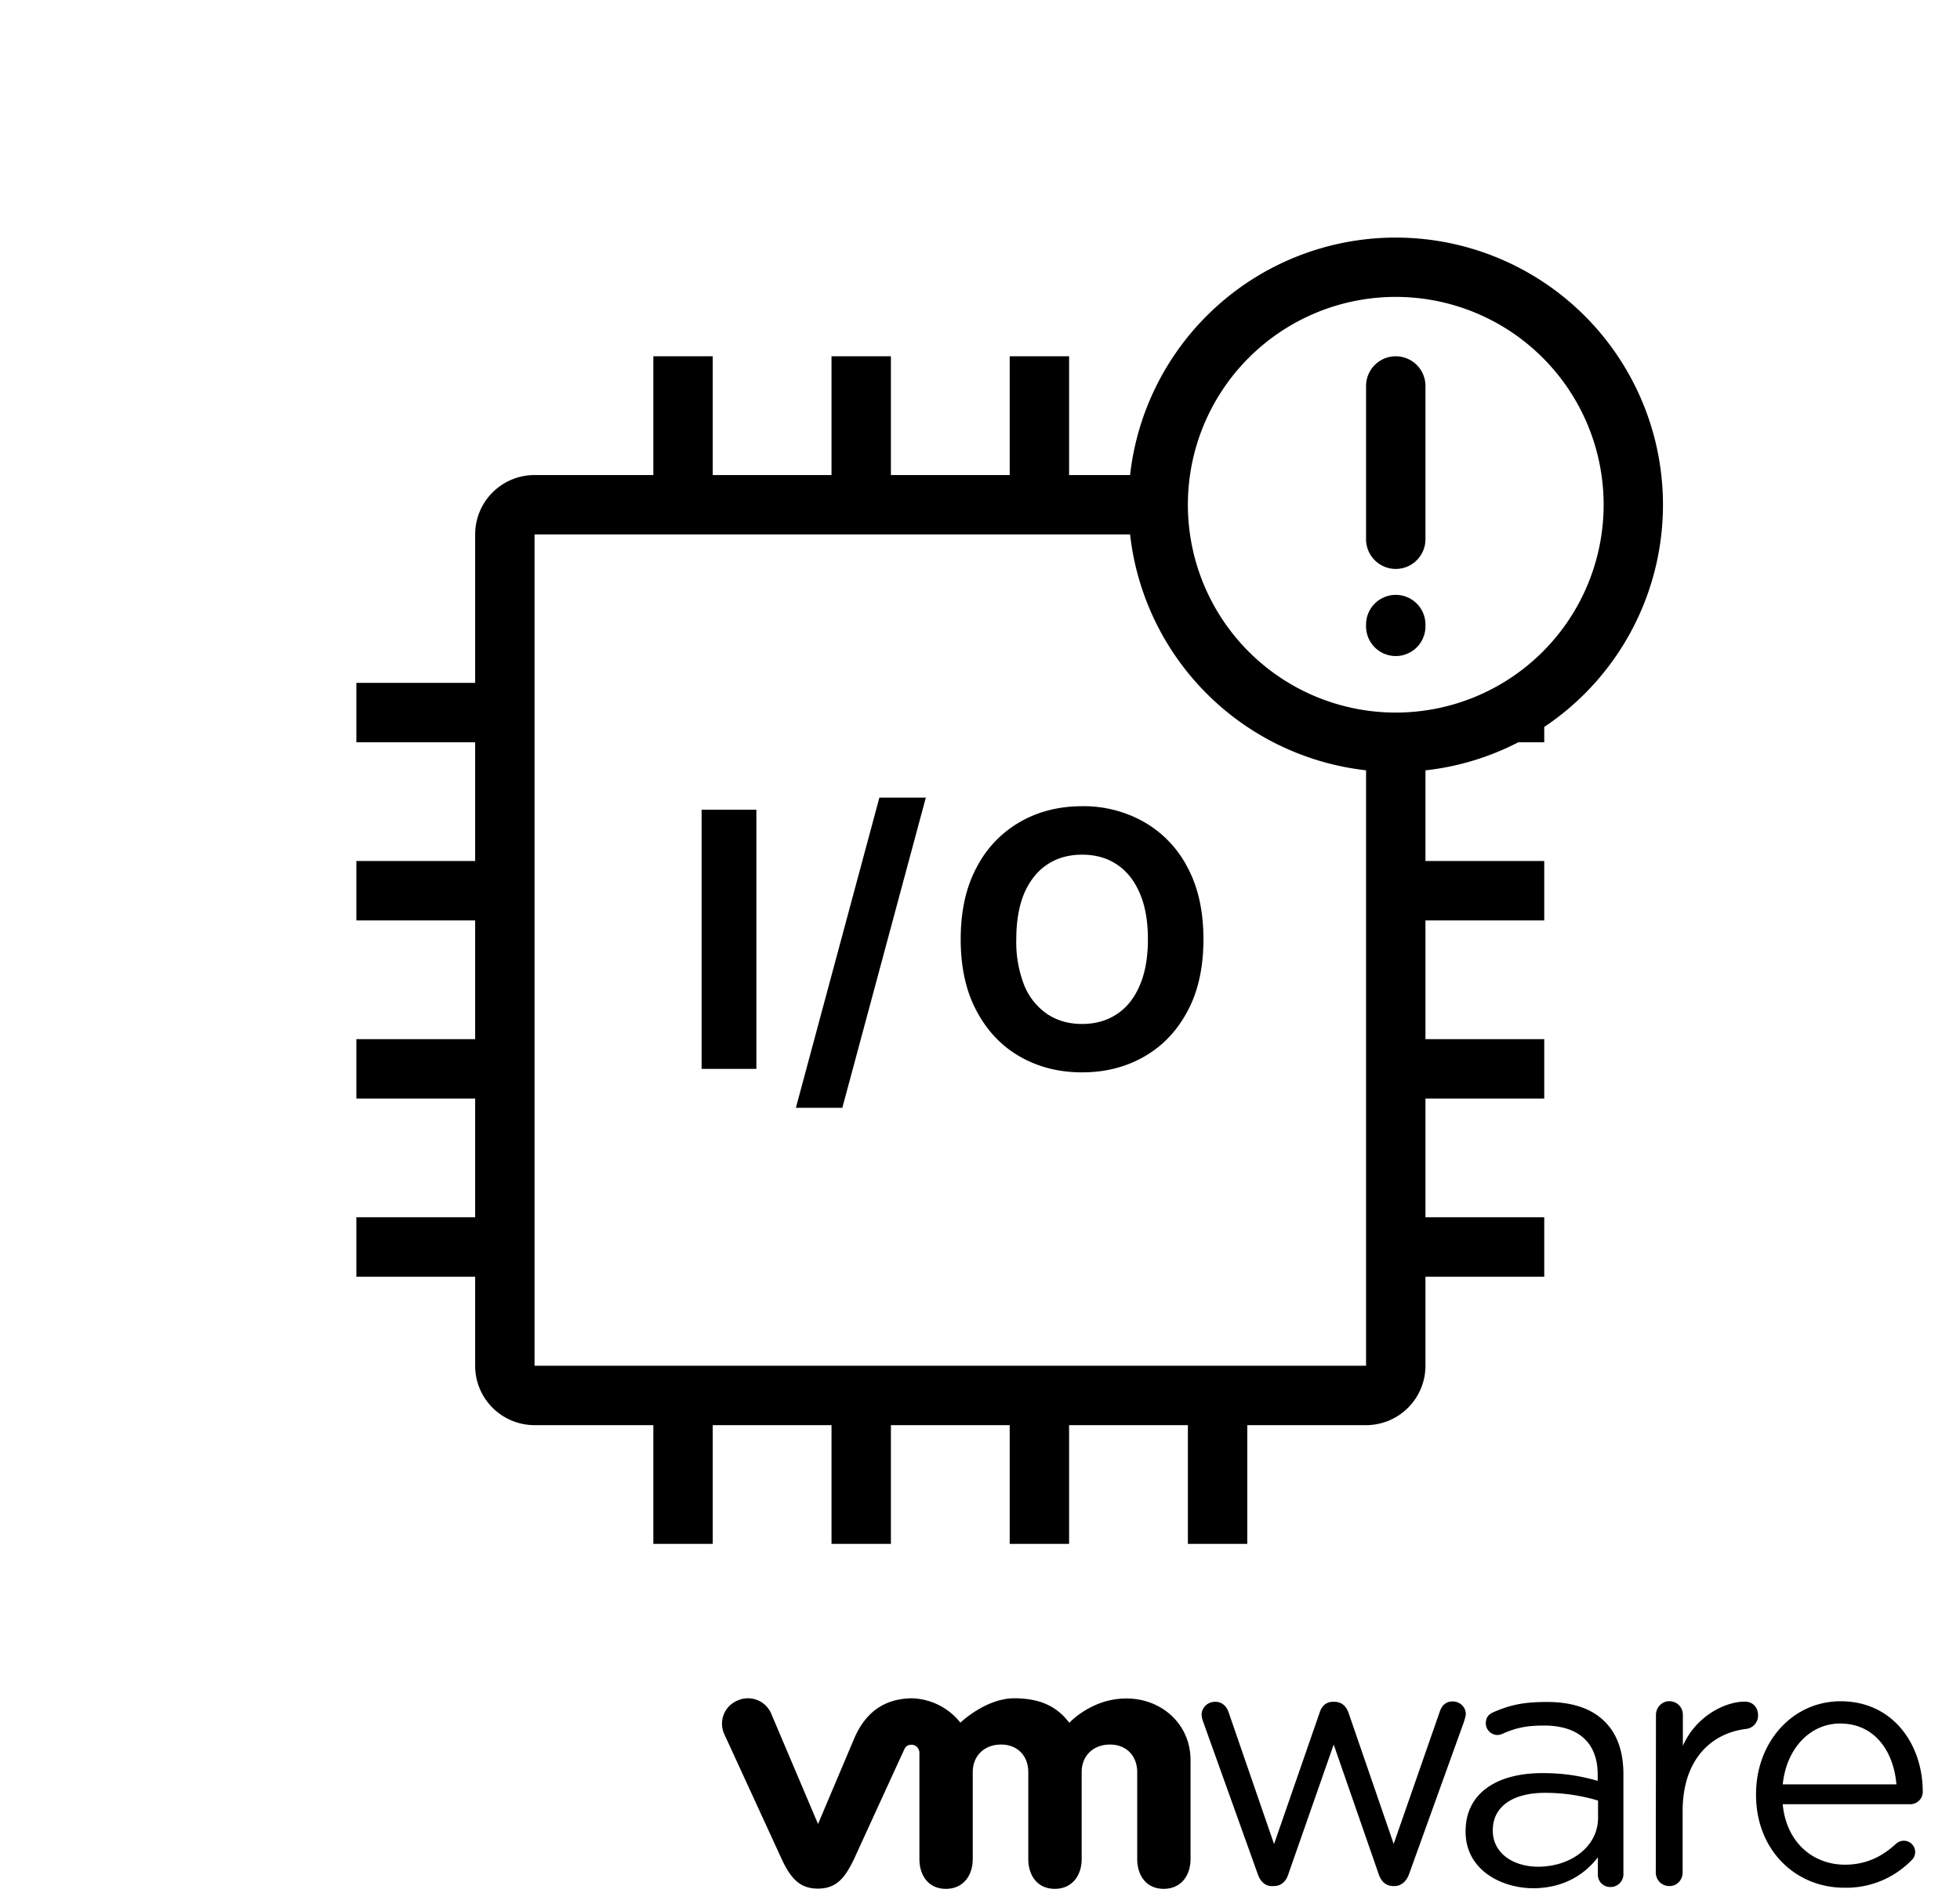 <svg xmlns="http://www.w3.org/2000/svg" fill="none" viewBox="0 0 33 32"><path fill="currentColor" fill-rule="evenodd" d="M23.5 12a3.5 3.5 0 1 0 0-7 3.5 3.5 0 0 0 0 7Zm2.5.242A4.5 4.5 0 1 0 19.027 8H18V6h-1v2h-2V6h-1v2h-2V6h-1v2H9a1 1 0 0 0-1 1v2.5H6v1h2v2H6v1h2v2H6v1h2v2H6v1h2V23a1 1 0 0 0 1 1h2v2h1v-2h2v2h1v-2h2v2h1v-2h2v2h1v-2h2a1 1 0 0 0 1-1v-1.5h2v-1h-2v-2h2v-1h-2v-2h2v-1h-2v-1.527a4.469 4.469 0 0 0 1.564-.473H26v-.258Zm-3 .73A4.502 4.502 0 0 1 19.027 9H9v14h14V12.973ZM23.5 6a.5.5 0 0 1 .5.5v2.581a.5.5 0 0 1-1 0V6.5a.5.5 0 0 1 .5-.5Zm0 4.018a.5.5 0 0 1 .5.5v.03a.5.5 0 1 1-1 0v-.03a.5.5 0 0 1 .5-.5ZM12.735 18v-4.364h-.922V18h.922Zm1.447.656 1.406-5.224h-.782L13.4 18.656h.782Zm5.81-1.623c.18-.334.27-.74.27-1.215 0-.476-.09-.88-.27-1.214a1.862 1.862 0 0 0-.733-.763 2.057 2.057 0 0 0-1.04-.264c-.388 0-.736.088-1.044.264a1.867 1.867 0 0 0-.73.763c-.18.333-.27.738-.27 1.214 0 .475.09.879.27 1.212.178.334.422.59.73.765.308.176.656.264 1.044.264.385 0 .732-.087 1.04-.262.31-.176.554-.43.733-.765Zm-.804-1.995c.093.212.139.472.139.78 0 .308-.046.568-.139.78-.09.212-.219.372-.385.481-.166.11-.361.165-.584.165-.223 0-.418-.055-.584-.165a1.068 1.068 0 0 1-.388-.481 1.977 1.977 0 0 1-.136-.78c0-.308.046-.568.136-.78.093-.211.222-.372.388-.481.166-.11.361-.164.584-.164.223 0 .418.054.584.164.166.11.294.27.385.481Z" clip-rule="evenodd"/><path fill="#000" d="M21.179 31.567 20.259 29a.403.403 0 0 1-.028-.124c0-.111.093-.217.23-.217.117 0 .194.078.228.186l.762 2.21.768-2.216c.034-.105.106-.18.223-.18h.025c.124 0 .199.078.236.18l.762 2.213.774-2.222c.03-.093.093-.177.217-.177.13 0 .223.1.223.211 0 .04-.019.087-.028.124l-.926 2.57c-.047.133-.14.204-.248.204h-.019c-.117 0-.204-.071-.247-.205l-.756-2.178-.762 2.178c-.04.134-.13.205-.245.205h-.012c-.118.01-.21-.062-.257-.195Zm6.702-2.688c0-.124.1-.23.223-.23.13 0 .23.1.23.23v.522c.223-.506.715-.745 1.043-.745.137 0 .223.1.223.23a.226.226 0 0 1-.2.23c-.586.07-1.07.511-1.07 1.386v1.03c0 .125-.092.23-.222.23s-.23-.1-.23-.23l.003-2.652Zm3.169 2.911c-.818 0-1.484-.633-1.484-1.564v-.012c0-.866.604-1.564 1.425-1.564.88 0 1.382.726 1.382 1.523a.21.21 0 0 1-.208.211h-2.15c.062.652.518 1.018 1.047 1.018.369 0 .638-.146.858-.35a.198.198 0 0 1 .127-.053.19.19 0 0 1 .127.338 1.53 1.53 0 0 1-1.124.453Zm.88-1.74c-.047-.547-.357-1.025-.948-1.025-.517 0-.908.435-.966 1.024h1.914Zm-7.254.8v-.013c0-.639.526-.977 1.291-.977.387 0 .66.053.933.13v-.105c0-.546-.335-.826-.902-.826-.303 0-.48.04-.703.14a.214.214 0 0 1-.08.019.199.199 0 0 1-.199-.193c0-.093.04-.152.124-.189.298-.13.524-.174.908-.174.427 0 .756.112.975.335.205.205.31.5.31.885v1.672a.215.215 0 0 1-.217.224.206.206 0 0 1-.213-.211v-.289c-.211.276-.564.521-1.094.521-.563-.006-1.133-.329-1.133-.95Zm2.23-.236v-.292a3.122 3.122 0 0 0-.89-.13c-.566 0-.882.245-.882.627v.012c0 .382.35.605.762.605.554 0 1.01-.341 1.01-.822Zm-13.923-1.76a.426.426 0 0 0-.573-.213.421.421 0 0 0-.21.574l.96 2.09c.152.33.31.5.61.5.319 0 .458-.186.61-.5 0 0 .836-1.827.846-1.845.009-.019.034-.078.12-.078.072 0 .134.06.134.137v1.787c0 .276.151.503.446.503.294 0 .452-.227.452-.503v-1.462c0-.282.201-.465.477-.465.276 0 .458.19.458.465v1.462c0 .276.152.503.446.503.294 0 .453-.227.453-.503v-1.462c0-.282.2-.465.477-.465.275 0 .458.19.458.465v1.462c0 .276.152.503.446.503.294 0 .452-.227.452-.503v-1.663c0-.611-.49-1.04-1.08-1.04-.59 0-.961.41-.961.41-.195-.258-.468-.413-.926-.413-.483 0-.908.41-.908.41a1.083 1.083 0 0 0-.808-.41c-.428.003-.768.193-.976.667l-.613 1.45-.79-1.862Z"/></svg>